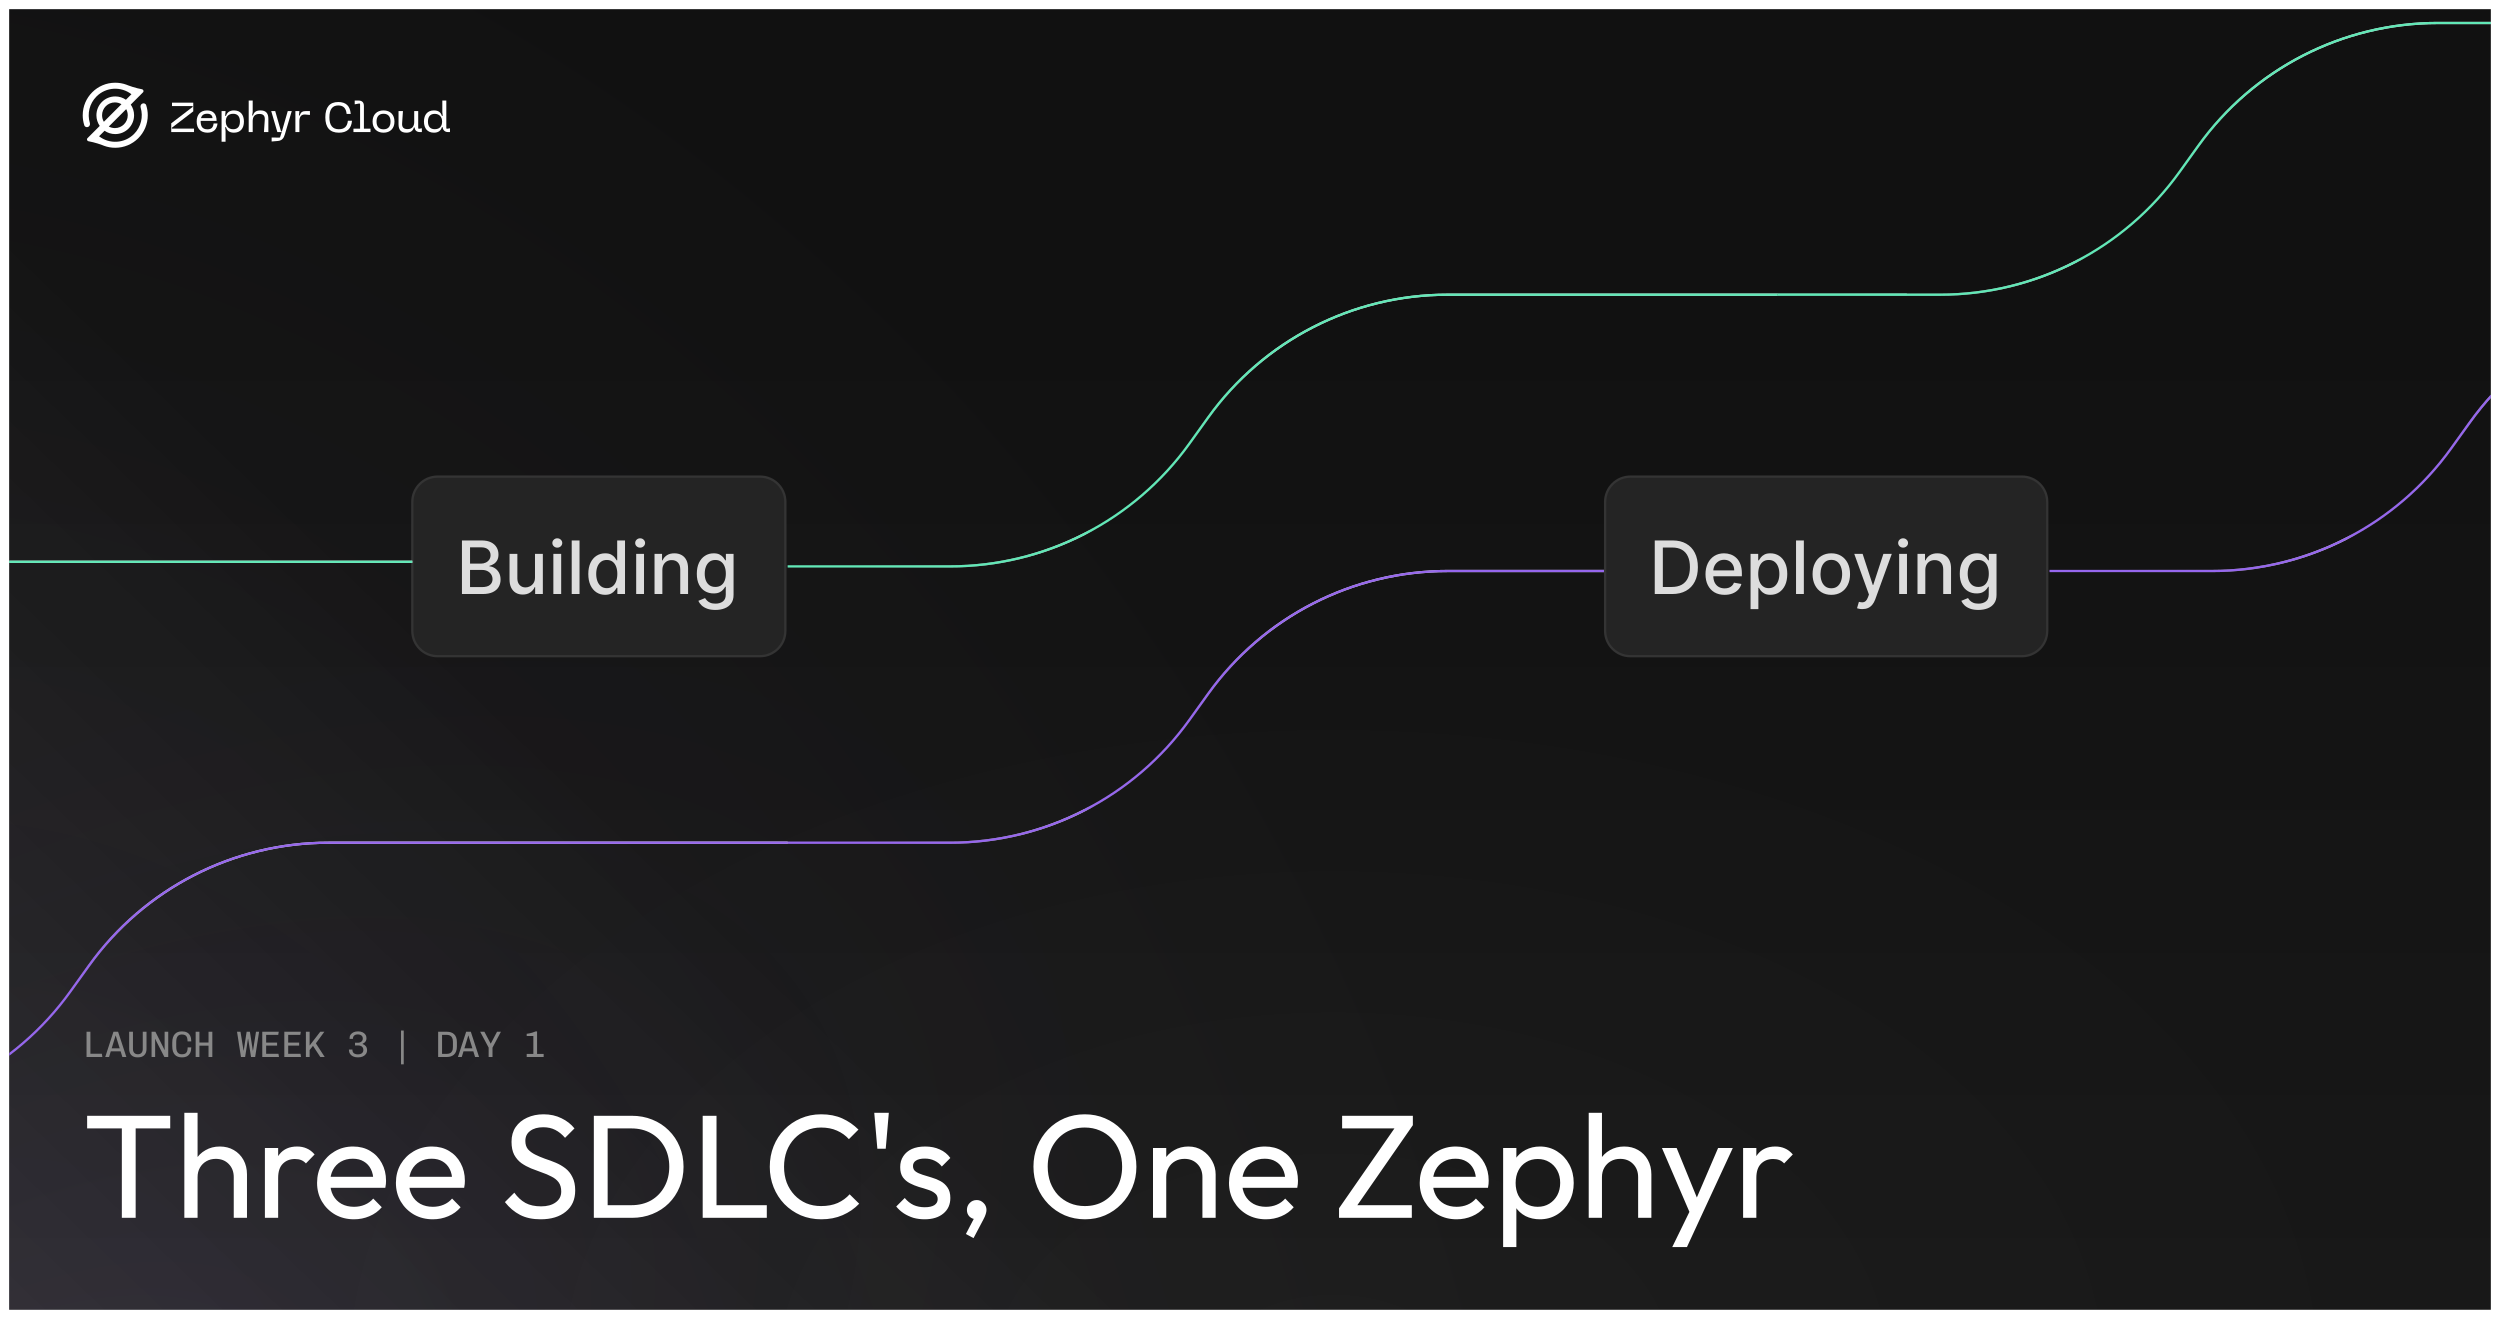 <svg width="1088" height="574" viewBox="0 0 1088 574" fill="none" xmlns="http://www.w3.org/2000/svg">
<g clip-path="url(#clip0_2395_4554)" filter="url(#filter0_d_2395_4554)">
<rect width="1080" height="566" transform="translate(4)" fill="black" fill-opacity="0.2"/>
<rect width="1080" height="566" transform="translate(4)" fill="url(#paint0_linear_2395_4554)"/>
<rect width="1080" height="566" transform="translate(4)" fill="url(#paint1_radial_2395_4554)" fill-opacity="0.2"/>
<rect width="1080" height="566" transform="translate(4)" fill="url(#paint2_radial_2395_4554)" fill-opacity="0.2"/>
<rect width="1080" height="566" transform="translate(4)" fill="url(#paint3_radial_2395_4554)" fill-opacity="0.2"/>
<rect width="1080" height="566" transform="translate(4)" fill="url(#paint4_linear_2395_4554)" fill-opacity="0.2"/>
<g clip-path="url(#clip1_2395_4554)">
<path fill-rule="evenodd" clip-rule="evenodd" d="M50.155 54.353C54.681 54.353 58.35 50.684 58.35 46.158C58.35 44.433 57.817 42.832 56.907 41.512L62.233 36.185C62.683 35.736 62.426 34.961 61.802 34.844C61.13 34.718 60.461 34.573 59.795 34.409C58.451 34.076 57.122 33.663 55.816 33.171L55.693 33.124C55.457 33.034 55.222 32.941 54.987 32.846C53.48 32.298 51.852 32 50.156 32C46.25 32 42.714 33.582 40.153 36.14C37.587 38.702 36 42.243 36 46.156C36 47.686 36.243 49.159 36.692 50.539C36.934 51.284 37.807 51.565 38.486 51.174C39.06 50.842 39.29 50.138 39.099 49.504C37.909 45.561 38.872 41.108 41.988 37.992C46.141 33.839 52.67 33.51 57.199 37.005L54.799 39.405C53.479 38.495 51.879 37.962 50.155 37.962C45.629 37.962 41.959 41.632 41.959 46.158C41.959 47.882 42.492 49.482 43.402 50.803L38.076 56.128C37.627 56.577 37.883 57.353 38.508 57.469C39.18 57.595 39.849 57.74 40.514 57.904C41.859 58.237 43.188 58.65 44.494 59.143L44.616 59.189C44.852 59.279 45.088 59.372 45.322 59.467C46.83 60.015 48.457 60.313 50.154 60.313C54.033 60.313 57.548 58.753 60.105 56.225L60.165 56.165C62.726 53.604 64.31 50.066 64.31 46.158C64.31 44.628 64.067 43.156 63.619 41.776C63.376 41.031 62.502 40.749 61.823 41.141C61.248 41.473 61.018 42.177 61.209 42.812C62.398 46.755 61.435 51.208 58.32 54.323C54.167 58.476 47.638 58.805 43.109 55.31L45.509 52.91C46.829 53.82 48.43 54.353 50.155 54.353ZM55.596 46.157C55.596 49.243 53.094 51.745 50.008 51.745C49.044 51.745 48.138 51.501 47.347 51.072L54.922 43.496C55.352 44.288 55.596 45.194 55.596 46.157ZM44.42 46.157C44.42 43.071 46.922 40.57 50.008 40.57C51.048 40.57 52.022 40.854 52.855 41.349L45.199 49.005C44.704 48.171 44.42 47.197 44.42 46.157Z" fill="white"/>
<path d="M109.972 53.471H108.234V39.757H109.972V44.767L109.734 46.248H110.1C110.502 44.767 111.508 44.054 113.354 44.054C115.713 44.054 116.792 45.261 116.792 47.711V53.471H114.872L115.238 48.077C115.348 46.266 114.488 45.59 112.842 45.59C110.904 45.59 109.972 46.76 109.972 48.68V53.471Z" fill="white"/>
<path d="M74.855 42.17V40.671H84.107V44.456L74.8 51.587V51.953H84.436V53.471H74.525V49.667L83.833 42.536V42.17H74.855Z" fill="white"/>
<path fill-rule="evenodd" clip-rule="evenodd" d="M92.948 49.741H94.667C94.393 52.246 92.967 53.745 90.315 53.745C87.262 53.745 85.598 51.88 85.598 48.9C85.598 45.919 87.207 44.054 90.132 44.054C92.875 44.054 94.265 45.7 94.265 48.607H87.317C87.317 50.765 87.865 52.282 90.315 52.282C92.052 52.282 92.784 51.405 92.948 49.741ZM87.481 47.419H92.473C92.455 46.285 91.705 45.498 90.169 45.498C88.633 45.498 87.792 46.139 87.481 47.419Z" fill="white"/>
<path fill-rule="evenodd" clip-rule="evenodd" d="M96.43 57.677H98.167V53.032L97.984 51.368H98.35C98.807 52.849 99.831 53.745 101.824 53.745C104.622 53.745 106.158 51.88 106.158 48.9C106.158 45.919 104.622 44.054 101.824 44.054C99.904 44.054 98.807 44.95 98.35 46.431H97.984L98.167 44.328H96.43V57.677ZM101.477 52.246C99.447 52.246 98.258 50.874 98.258 48.881C98.258 46.888 99.282 45.517 101.477 45.517C103.433 45.517 104.421 46.724 104.421 48.881C104.421 51.039 103.433 52.246 101.477 52.246Z" fill="white"/>
<path d="M119.77 44.328H118.033L120.703 53.471H122.605L122.001 55.373C121.873 55.866 121.818 55.903 121.306 55.885L118.216 55.848V57.585L120.941 57.348C122.696 57.201 123.519 56.104 123.958 54.532L126.975 44.328H125.238L122.678 53.197H122.312L119.77 44.328Z" fill="white"/>
<path d="M130.292 53.471H128.555V44.328H130.292L130.109 46.248H130.475C130.859 44.767 131.682 44.328 133.254 44.328H134.882V46.029L132.888 45.846C131.17 45.7 130.292 46.742 130.292 48.68V53.471Z" fill="white"/>
<path d="M147.468 52.246C144.725 52.246 143.354 50.545 143.354 47.071C143.354 43.597 144.652 41.896 147.194 41.896C149.388 41.896 150.595 43.012 150.851 45.59H152.643C152.35 42.042 150.504 40.397 147.212 40.397C143.5 40.397 141.58 42.628 141.58 47.071C141.58 51.514 143.573 53.745 147.486 53.745C150.942 53.745 152.899 52.1 153.192 48.534H151.4C151.144 51.13 149.827 52.246 147.468 52.246Z" fill="white"/>
<path d="M154.369 39.757H155.96C157.587 39.757 158.373 40.543 158.373 42.17V51.99H161.244V53.471H153.82V51.99H156.709V41.622C156.709 41.11 156.655 40.982 156.161 41.073L154.369 41.402V39.757Z" fill="white"/>
<path fill-rule="evenodd" clip-rule="evenodd" d="M166.905 44.054C163.979 44.054 162.15 45.919 162.15 48.9C162.15 51.88 163.979 53.745 166.905 53.745C169.849 53.745 171.677 51.88 171.677 48.9C171.677 45.919 169.849 44.054 166.905 44.054ZM166.905 52.282C164.912 52.282 163.869 51.076 163.869 48.9C163.869 46.724 164.912 45.517 166.905 45.517C168.916 45.517 169.958 46.724 169.958 48.9C169.958 51.076 168.916 52.282 166.905 52.282Z" fill="white"/>
<path d="M173.443 44.328H175.363L174.998 49.722C174.888 51.496 175.747 52.191 177.393 52.191C179.295 52.191 180.246 51.021 180.264 49.21V44.328H182.001V51.46C182.001 51.972 182.056 52.1 182.55 52.008L183.592 51.825V53.471H182.641C181.343 53.471 180.483 52.666 180.483 51.496L180.118 51.514C179.715 52.996 178.582 53.745 176.881 53.745C174.522 53.745 173.443 52.538 173.443 50.088V44.328Z" fill="white"/>
<path fill-rule="evenodd" clip-rule="evenodd" d="M194.236 39.757H192.499V44.767L192.682 46.431H192.316C191.877 44.95 190.853 44.054 188.842 44.054C186.062 44.054 184.508 45.919 184.508 48.9C184.508 51.88 186.062 53.745 188.842 53.745C190.762 53.745 191.877 52.849 192.316 51.368H192.682C192.682 52.575 193.614 53.471 194.876 53.471H195.827V51.825L194.784 52.008C194.272 52.099 194.236 51.971 194.236 51.459V39.757ZM189.207 45.553C191.219 45.553 192.407 46.925 192.407 48.9C192.407 50.874 191.402 52.227 189.207 52.227C187.232 52.227 186.245 51.039 186.245 48.9C186.245 46.76 187.232 45.553 189.207 45.553Z" fill="white"/>
</g>
<g clip-path="url(#clip2_2395_4554)">
<path d="M342.785 362.749C342.785 362.749 365.283 362.749 398.292 362.749C403.565 362.749 408.602 362.749 413.44 362.749C454.752 362.749 493.531 342.856 517.629 309.301L525.782 297.95C549.88 264.396 588.663 244.502 629.973 244.502H829.826" stroke="url(#paint5_linear_2395_4554)"/>
<g style="mix-blend-mode:multiply">
<path d="M342.785 362.749C342.785 362.749 365.283 362.749 398.292 362.749C403.565 362.749 408.602 362.749 413.44 362.749C454.752 362.749 493.531 342.856 517.629 309.301L525.782 297.95C549.88 264.396 588.663 244.502 629.973 244.502H829.826" stroke="#9667ED"/>
</g>
<path d="M-144.254 480.996C-144.254 480.996 -121.756 480.996 -88.747 480.996C-83.474 480.996 -78.437 480.996 -73.599 480.996C-32.287 480.996 6.492 461.102 30.59 427.548L38.743 416.197C62.841 382.643 101.623 362.749 142.934 362.749H342.787" stroke="url(#paint6_linear_2395_4554)"/>
<g style="mix-blend-mode:multiply">
<path d="M-144.254 480.996C-144.254 480.996 -121.756 480.996 -88.747 480.996C-83.474 480.996 -78.437 480.996 -73.599 480.996C-32.287 480.996 6.492 461.102 30.59 427.548L38.743 416.197C62.841 382.643 101.623 362.749 142.934 362.749H342.787" stroke="#9667ED"/>
</g>
<path d="M891.959 244.502C891.959 244.502 914.457 244.502 947.466 244.502C952.739 244.502 957.776 244.502 962.614 244.502C1003.93 244.502 1042.71 224.608 1066.8 191.055L1074.96 179.702C1099.05 146.149 1137.84 126.255 1179.15 126.255H1379" stroke="url(#paint7_linear_2395_4554)"/>
<g style="mix-blend-mode:multiply">
<path d="M891.959 244.502C891.959 244.502 914.457 244.502 947.466 244.502C952.739 244.502 957.776 244.502 962.614 244.502C1003.93 244.502 1042.71 224.608 1066.8 191.055L1074.96 179.702C1099.05 146.149 1137.84 126.255 1179.15 126.255H1379" stroke="#9667ED"/>
</g>
<path d="M190.461 203.416H330.761C336.85 203.416 341.784 208.351 341.784 214.439V270.556C341.784 276.645 336.85 281.579 330.761 281.579H190.461C184.372 281.579 179.438 276.645 179.438 270.556V214.439C179.438 208.351 184.372 203.416 190.461 203.416Z" fill="#242424"/>
<path d="M190.461 203.416H330.761C336.85 203.416 341.784 208.351 341.784 214.439V270.556C341.784 276.645 336.85 281.579 330.761 281.579H190.461C184.372 281.579 179.438 276.645 179.438 270.556V214.439C179.438 208.351 184.372 203.416 190.461 203.416Z" stroke="#343434"/>
<path d="M201.039 254.523V231.202H209.581C211.237 231.202 212.606 231.475 213.692 232.022C214.778 232.561 215.59 233.293 216.129 234.219C216.668 235.138 216.937 236.175 216.937 237.327C216.937 238.299 216.759 239.119 216.402 239.788C216.045 240.448 215.568 240.979 214.967 241.382C214.376 241.776 213.722 242.065 213.009 242.247V242.476C213.782 242.514 214.538 242.764 215.275 243.227C216.019 243.682 216.634 244.332 217.119 245.173C217.606 246.017 217.849 247.041 217.849 248.248C217.849 249.44 217.568 250.511 217.005 251.461C216.452 252.401 215.594 253.148 214.432 253.703C213.271 254.25 211.786 254.523 209.98 254.523H201.039ZM204.559 251.505H209.637C211.323 251.505 212.53 251.178 213.259 250.527C213.989 249.873 214.352 249.058 214.352 248.077C214.352 247.342 214.167 246.667 213.794 246.051C213.421 245.436 212.89 244.947 212.201 244.582C211.517 244.217 210.704 244.035 209.764 244.035H204.559V251.505ZM204.559 241.291H209.273C210.062 241.291 210.772 241.139 211.403 240.834C212.041 240.532 212.546 240.107 212.918 239.56C213.297 239.007 213.488 238.353 213.488 237.602C213.488 236.638 213.149 235.828 212.473 235.177C211.798 234.523 210.762 234.197 209.365 234.197H204.559V241.291ZM232.829 247.27V237.032H236.246V254.523H232.897V251.495H232.715C232.314 252.429 231.668 253.206 230.779 253.827C229.899 254.443 228.802 254.751 227.488 254.751C226.365 254.751 225.371 254.505 224.505 254.01C223.647 253.509 222.972 252.769 222.477 251.789C221.992 250.811 221.749 249.601 221.749 248.158V237.032H225.155V247.747C225.155 248.939 225.483 249.887 226.145 250.595C226.806 251.3 227.664 251.653 228.718 251.653C229.356 251.653 229.991 251.495 230.62 251.176C231.258 250.855 231.785 250.374 232.204 249.729C232.629 249.084 232.837 248.264 232.829 247.27ZM240.82 254.523V237.032H244.225V254.523H240.82ZM242.54 234.333C241.948 234.333 241.439 234.136 241.014 233.742C240.598 233.339 240.389 232.86 240.389 232.307C240.389 231.743 240.598 231.266 241.014 230.872C241.439 230.469 241.948 230.268 242.54 230.268C243.133 230.268 243.638 230.469 244.055 230.872C244.48 231.266 244.692 231.743 244.692 232.307C244.692 232.86 244.48 233.339 244.055 233.742C243.638 234.136 243.133 234.333 242.54 234.333ZM252.212 231.202V254.523H248.807V231.202H252.212ZM263.34 254.864C261.929 254.864 260.668 254.505 259.56 253.783C258.46 253.054 257.594 252.018 256.963 250.675C256.341 249.322 256.029 247.703 256.029 245.811C256.029 243.921 256.345 242.303 256.975 240.961C257.612 239.616 258.486 238.588 259.594 237.874C260.703 237.161 261.959 236.804 263.364 236.804C264.449 236.804 265.322 236.986 265.982 237.351C266.651 237.708 267.166 238.125 267.531 238.604C267.904 239.081 268.193 239.504 268.397 239.868H268.601V231.202H272.007V254.523H268.682V251.801H268.397C268.193 252.174 267.896 252.599 267.509 253.076C267.128 253.555 266.605 253.972 265.938 254.329C265.268 254.685 264.404 254.864 263.34 254.864ZM264.092 251.962C265.072 251.962 265.9 251.703 266.575 251.186C267.259 250.663 267.774 249.937 268.124 249.011C268.481 248.086 268.66 247.007 268.66 245.777C268.66 244.562 268.485 243.5 268.134 242.588C267.786 241.678 267.273 240.969 266.597 240.46C265.922 239.951 265.086 239.696 264.092 239.696C263.068 239.696 262.214 239.963 261.53 240.494C260.847 241.025 260.33 241.75 259.981 242.668C259.64 243.588 259.468 244.624 259.468 245.777C259.468 246.947 259.644 247.997 259.993 248.931C260.342 249.865 260.859 250.605 261.54 251.152C262.232 251.691 263.082 251.962 264.092 251.962ZM276.867 254.523V237.032H280.272V254.523H276.867ZM278.587 234.333C277.993 234.333 277.486 234.136 277.059 233.742C276.643 233.339 276.434 232.86 276.434 232.307C276.434 231.743 276.643 231.266 277.059 230.872C277.486 230.469 277.993 230.268 278.587 230.268C279.178 230.268 279.683 230.469 280.1 230.872C280.527 231.266 280.739 231.743 280.739 232.307C280.739 232.86 280.527 233.339 280.1 233.742C279.683 234.136 279.178 234.333 278.587 234.333ZM288.257 244.137V254.523H284.852V237.032H288.121V239.878H288.338C288.74 238.952 289.37 238.209 290.228 237.648C291.093 237.085 292.182 236.804 293.497 236.804C294.687 236.804 295.731 237.054 296.627 237.556C297.523 238.049 298.219 238.786 298.712 239.764C299.205 240.744 299.451 241.955 299.451 243.398V254.523H296.046V243.807C296.046 242.54 295.717 241.55 295.056 240.834C294.397 240.115 293.489 239.754 292.334 239.754C291.544 239.754 290.843 239.924 290.228 240.265C289.62 240.608 289.137 241.109 288.781 241.768C288.432 242.422 288.257 243.211 288.257 244.137ZM311.353 261.447C309.964 261.447 308.767 261.265 307.765 260.9C306.771 260.536 305.957 260.052 305.328 259.453C304.699 258.854 304.228 258.197 303.917 257.483L306.843 256.277C307.048 256.611 307.32 256.964 307.663 257.335C308.012 257.716 308.483 258.038 309.074 258.303C309.675 258.569 310.445 258.702 311.387 258.702C312.678 258.702 313.744 258.387 314.586 257.758C315.429 257.134 315.85 256.14 315.85 254.773V251.334H315.634C315.429 251.707 315.133 252.12 314.746 252.575C314.367 253.032 313.842 253.427 313.175 253.759C312.507 254.094 311.637 254.26 310.567 254.26C309.184 254.26 307.939 253.938 306.831 253.292C305.731 252.641 304.857 251.679 304.211 250.412C303.574 249.136 303.255 247.568 303.255 245.709C303.255 243.849 303.57 242.255 304.201 240.927C304.839 239.598 305.711 238.58 306.819 237.874C307.927 237.161 309.184 236.804 310.589 236.804C311.675 236.804 312.551 236.986 313.221 237.351C313.888 237.708 314.407 238.125 314.78 238.604C315.159 239.081 315.451 239.504 315.656 239.868H315.906V237.032H319.244V254.91C319.244 256.413 318.895 257.647 318.197 258.611C317.498 259.575 316.552 260.289 315.361 260.752C314.177 261.215 312.84 261.447 311.353 261.447ZM311.319 251.436C312.297 251.436 313.125 251.21 313.8 250.753C314.483 250.29 315.001 249.631 315.349 248.773C315.706 247.907 315.884 246.871 315.884 245.664C315.884 244.486 315.71 243.45 315.361 242.554C315.013 241.658 314.499 240.961 313.824 240.46C313.149 239.951 312.313 239.696 311.319 239.696C310.292 239.696 309.439 239.963 308.755 240.494C308.072 241.017 307.557 241.73 307.208 242.634C306.865 243.538 306.695 244.548 306.695 245.664C306.695 246.811 306.869 247.815 307.218 248.681C307.569 249.547 308.084 250.222 308.767 250.709C309.459 251.194 310.308 251.436 311.319 251.436Z" fill="#DDDDDD"/>
<path d="M709.57 203.416H879.934C886.023 203.416 890.958 208.351 890.958 214.439V270.556C890.958 276.645 886.023 281.579 879.934 281.579H709.57C703.481 281.579 698.547 276.645 698.547 270.556V214.439C698.547 208.351 703.481 203.416 709.57 203.416Z" fill="#242424"/>
<path d="M709.57 203.416H879.934C886.023 203.416 890.958 208.351 890.958 214.439V270.556C890.958 276.645 886.023 281.579 879.934 281.579H709.57C703.481 281.579 698.547 276.645 698.547 270.556V214.439C698.547 208.351 703.481 203.416 709.57 203.416Z" stroke="#343434"/>
<path d="M727.699 254.523H720.148V231.202H727.939C730.224 231.202 732.186 231.669 733.826 232.601C735.465 233.529 736.722 234.86 737.596 236.6C738.476 238.329 738.917 240.405 738.917 242.829C738.917 245.258 738.472 247.346 737.584 249.092C736.704 250.837 735.429 252.18 733.757 253.122C732.088 254.056 730.068 254.523 727.699 254.523ZM723.668 251.449H727.506C729.282 251.449 730.759 251.114 731.936 250.446C733.112 249.771 733.994 248.795 734.577 247.52C735.162 246.238 735.455 244.672 735.455 242.829C735.455 240.999 735.162 239.445 734.577 238.171C734 236.896 733.138 235.928 731.994 235.267C730.847 234.605 729.422 234.277 727.723 234.277H723.668V251.449ZM750.557 254.876C748.834 254.876 747.351 254.507 746.106 253.771C744.867 253.028 743.911 251.984 743.236 250.639C742.568 249.288 742.234 247.705 742.234 245.891C742.234 244.099 742.568 242.52 743.236 241.155C743.911 239.788 744.853 238.722 746.06 237.954C747.274 237.187 748.693 236.804 750.319 236.804C751.305 236.804 752.263 236.968 753.189 237.293C754.115 237.62 754.947 238.133 755.682 238.83C756.42 239.53 756.999 240.438 757.424 241.552C757.851 242.66 758.063 244.009 758.063 245.594V246.803H744.158V244.251H754.726C754.726 243.356 754.544 242.562 754.179 241.873C753.814 241.173 753.303 240.622 752.642 240.221C751.988 239.818 751.223 239.616 750.341 239.616C749.385 239.616 748.549 239.852 747.836 240.323C747.13 240.786 746.583 241.394 746.196 242.145C745.817 242.889 745.627 243.696 745.627 244.57V246.562C745.627 247.733 745.831 248.727 746.242 249.547C746.659 250.366 747.24 250.994 747.984 251.426C748.728 251.851 749.597 252.064 750.591 252.064C751.237 252.064 751.826 251.972 752.357 251.789C752.888 251.601 753.347 251.32 753.736 250.947C754.123 250.575 754.418 250.116 754.624 249.569L757.847 250.15C757.588 251.1 757.125 251.93 756.456 252.643C755.797 253.35 754.965 253.9 753.963 254.294C752.969 254.683 751.834 254.876 750.557 254.876ZM761.842 261.083V237.032H765.167V239.868H765.451C765.648 239.504 765.932 239.081 766.305 238.604C766.676 238.125 767.193 237.708 767.854 237.351C768.514 236.986 769.388 236.804 770.472 236.804C771.885 236.804 773.146 237.161 774.254 237.874C775.362 238.588 776.23 239.616 776.862 240.961C777.499 242.303 777.818 243.921 777.818 245.811C777.818 247.703 777.503 249.322 776.874 250.675C776.242 252.018 775.376 253.054 774.276 253.783C773.176 254.505 771.919 254.864 770.506 254.864C769.444 254.864 768.574 254.685 767.898 254.329C767.231 253.972 766.708 253.555 766.327 253.076C765.948 252.599 765.656 252.174 765.451 251.801H765.245V261.083H761.842ZM765.177 245.777C765.177 247.007 765.355 248.086 765.712 249.011C766.069 249.937 766.586 250.663 767.261 251.186C767.937 251.703 768.764 251.962 769.744 251.962C770.761 251.962 771.612 251.691 772.294 251.152C772.977 250.605 773.494 249.865 773.843 248.931C774.2 247.997 774.378 246.947 774.378 245.777C774.378 244.624 774.204 243.588 773.855 242.668C773.512 241.75 772.997 241.025 772.306 240.494C771.622 239.963 770.769 239.696 769.744 239.696C768.756 239.696 767.923 239.951 767.239 240.46C766.564 240.969 766.05 241.678 765.702 242.588C765.351 243.5 765.177 244.562 765.177 245.777ZM785.037 231.202V254.523H781.634V231.202H785.037ZM796.987 254.876C795.347 254.876 793.916 254.501 792.693 253.749C791.471 252.998 790.523 251.946 789.847 250.595C789.17 249.244 788.833 247.665 788.833 245.857C788.833 244.043 789.17 242.456 789.847 241.097C790.523 239.738 791.471 238.684 792.693 237.932C793.916 237.181 795.347 236.804 796.987 236.804C798.626 236.804 800.057 237.181 801.28 237.932C802.502 238.684 803.45 239.738 804.128 241.097C804.803 242.456 805.14 244.043 805.14 245.857C805.14 247.665 804.803 249.244 804.128 250.595C803.45 251.946 802.502 252.998 801.28 253.749C800.057 254.501 798.626 254.876 796.987 254.876ZM796.999 252.018C798.061 252.018 798.941 251.737 799.64 251.176C800.338 250.613 800.855 249.865 801.19 248.931C801.53 247.997 801.701 246.969 801.701 245.845C801.701 244.73 801.53 243.704 801.19 242.77C800.855 241.83 800.338 241.075 799.64 240.506C798.941 239.936 798.061 239.652 796.999 239.652C795.928 239.652 795.038 239.936 794.333 240.506C793.635 241.075 793.114 241.83 792.774 242.77C792.439 243.704 792.273 244.73 792.273 245.845C792.273 246.969 792.439 247.997 792.774 248.931C793.114 249.865 793.635 250.613 794.333 251.176C795.038 251.737 795.928 252.018 796.999 252.018ZM810.499 261.083C809.99 261.083 809.527 261.041 809.109 260.956C808.692 260.88 808.381 260.798 808.175 260.706L808.996 257.916C809.618 258.084 810.173 258.157 810.658 258.132C811.145 258.11 811.574 257.928 811.945 257.585C812.325 257.245 812.658 256.687 812.947 255.912L813.368 254.751L806.968 237.032H810.612L815.043 250.605H815.224L819.655 237.032H823.311L816.101 256.858C815.767 257.768 815.342 258.539 814.827 259.169C814.31 259.806 813.694 260.285 812.981 260.604C812.267 260.922 811.439 261.083 810.499 261.083ZM826.51 254.523V237.032H829.915V254.523H826.51ZM828.229 234.333C827.638 234.333 827.129 234.136 826.704 233.742C826.285 233.339 826.077 232.86 826.077 232.307C826.077 231.743 826.285 231.266 826.704 230.872C827.129 230.469 827.638 230.268 828.229 230.268C828.823 230.268 829.326 230.469 829.745 230.872C830.169 231.266 830.382 231.743 830.382 232.307C830.382 232.86 830.169 233.339 829.745 233.742C829.326 234.136 828.823 234.333 828.229 234.333ZM837.9 244.137V254.523H834.497V237.032H837.764V239.878H837.98C838.383 238.952 839.012 238.209 839.87 237.648C840.736 237.085 841.826 236.804 843.139 236.804C844.332 236.804 845.376 237.054 846.272 237.556C847.168 238.049 847.861 238.786 848.354 239.764C848.849 240.744 849.096 241.955 849.096 243.398V254.523H845.691V243.807C845.691 242.54 845.36 241.55 844.699 240.834C844.039 240.115 843.131 239.754 841.977 239.754C841.189 239.754 840.486 239.924 839.87 240.265C839.263 240.608 838.782 241.109 838.425 241.768C838.076 242.422 837.9 243.211 837.9 244.137ZM860.995 261.447C859.606 261.447 858.41 261.265 857.408 260.9C856.414 260.536 855.602 260.052 854.97 259.453C854.341 258.854 853.87 258.197 853.559 257.483L856.486 256.277C856.69 256.611 856.965 256.964 857.306 257.335C857.654 257.716 858.125 258.038 858.718 258.303C859.318 258.569 860.087 258.702 861.029 258.702C862.32 258.702 863.386 258.387 864.23 257.758C865.072 257.134 865.493 256.14 865.493 254.773V251.334H865.278C865.072 251.707 864.777 252.12 864.389 252.575C864.01 253.032 863.487 253.427 862.817 253.759C862.15 254.094 861.28 254.26 860.21 254.26C858.829 254.26 857.582 253.938 856.474 253.292C855.373 252.641 854.502 251.679 853.856 250.412C853.217 249.136 852.898 247.568 852.898 245.709C852.898 243.849 853.215 242.255 853.844 240.927C854.481 239.598 855.355 238.58 856.464 237.874C857.572 237.161 858.829 236.804 860.232 236.804C861.318 236.804 862.196 236.986 862.863 237.351C863.531 237.708 864.052 238.125 864.423 238.604C864.803 239.081 865.096 239.504 865.301 239.868H865.551V237.032H868.888V254.91C868.888 256.413 868.537 257.647 867.84 258.611C867.141 259.575 866.197 260.289 865.004 260.752C863.819 261.215 862.485 261.447 860.995 261.447ZM860.961 251.436C861.941 251.436 862.769 251.21 863.445 250.753C864.128 250.29 864.643 249.631 864.992 248.773C865.349 247.907 865.527 246.871 865.527 245.664C865.527 244.486 865.353 243.45 865.004 242.554C864.655 241.658 864.142 240.961 863.467 240.46C862.791 239.951 861.955 239.696 860.961 239.696C859.937 239.696 859.083 239.963 858.4 240.494C857.716 241.017 857.199 241.73 856.85 242.634C856.51 243.538 856.337 244.548 856.337 245.664C856.337 246.811 856.512 247.815 856.863 248.681C857.211 249.547 857.726 250.222 858.41 250.709C859.101 251.194 859.951 251.436 860.961 251.436Z" fill="#DDDDDD"/>
<path d="M342.785 242.498C342.785 242.498 365.283 242.498 398.292 242.498C403.565 242.498 408.602 242.498 413.44 242.498C454.752 242.498 493.531 222.604 517.629 189.051L525.782 177.698C549.88 144.145 588.663 124.251 629.973 124.251H829.826" stroke="url(#paint8_linear_2395_4554)"/>
<g style="mix-blend-mode:multiply">
<path d="M342.785 242.498C342.785 242.498 365.283 242.498 398.292 242.498C403.565 242.498 408.602 242.498 413.44 242.498C454.752 242.498 493.531 222.604 517.629 189.051L525.782 177.698C549.88 144.145 588.663 124.251 629.973 124.251H829.826" stroke="#61E8B7"/>
</g>
<path d="M773.707 124.251C773.707 124.251 796.205 124.251 829.214 124.251C834.487 124.251 839.524 124.251 844.362 124.251C885.674 124.251 924.453 104.357 948.551 70.804L956.704 59.451C980.802 25.898 1019.58 6.004 1060.89 6.004H1260.75" stroke="url(#paint9_linear_2395_4554)"/>
<g style="mix-blend-mode:multiply">
<path d="M773.707 124.251C773.707 124.251 796.205 124.251 829.214 124.251C834.487 124.251 839.524 124.251 844.362 124.251C885.674 124.251 924.453 104.357 948.551 70.804L956.704 59.451C980.802 25.898 1019.58 6.004 1060.89 6.004H1260.75" stroke="#61E8B7"/>
</g>
<path d="M-493 357.738C-493 357.738 -461.937 357.738 -416.365 357.738C-394.328 357.738 -375.293 357.738 -357.726 357.738C-323.705 357.738 -291.083 344.224 -267.027 320.17L-224.917 278.062C-200.862 254.008 -168.234 240.494 -134.213 240.494H179.437" stroke="url(#paint10_linear_2395_4554)"/>
<g style="mix-blend-mode:multiply">
<path d="M-493 357.738C-493 357.738 -461.937 357.738 -416.365 357.738C-394.328 357.738 -375.293 357.738 -357.726 357.738C-323.705 357.738 -291.083 344.224 -267.027 320.17L-224.917 278.062C-200.862 254.008 -168.234 240.494 -134.213 240.494H179.437" stroke="#61E8B7"/>
</g>
</g>
<path d="M37.664 456V445.024H39.344V454.592H44.32L44.544 456H37.664ZM45.802 456L49.37 445.024H51.402L54.986 456H53.258L50.362 446.672H50.298L47.466 456H45.802ZM47.594 453.536V452.24H53.13V453.536H47.594ZM59.843 456.16C58.702 456.16 57.812 455.84 57.172 455.2C56.532 454.549 56.212 453.648 56.212 452.496V445.024H57.859V452.496C57.859 453.221 58.046 453.792 58.419 454.208C58.793 454.613 59.316 454.816 59.987 454.816C60.67 454.816 61.198 454.613 61.572 454.208C61.945 453.792 62.132 453.221 62.132 452.496V445.024H63.764V452.496C63.764 453.648 63.444 454.549 62.803 455.2C62.163 455.84 61.273 456.16 60.132 456.16H59.843ZM65.965 456V445.024H67.629L70.989 451.664L71.581 452.944H71.645V445.024H73.213V456H71.533L68.061 449.216L67.581 448.112L67.517 448.128V456H65.965ZM79.079 456.16C78.492 456.16 77.948 456.075 77.447 455.904C76.956 455.733 76.524 455.461 76.151 455.088C75.778 454.704 75.484 454.197 75.271 453.568C75.068 452.939 74.967 452.165 74.967 451.248V449.776C74.967 448.859 75.074 448.085 75.287 447.456C75.5 446.827 75.794 446.325 76.167 445.952C76.54 445.568 76.972 445.291 77.463 445.12C77.964 444.949 78.498 444.864 79.063 444.864H79.287C80.119 444.864 80.828 445.024 81.415 445.344C82.012 445.664 82.466 446.149 82.775 446.8C83.084 447.44 83.239 448.245 83.239 449.216H81.623C81.623 448.512 81.543 447.941 81.383 447.504C81.234 447.056 80.978 446.731 80.615 446.528C80.252 446.315 79.767 446.208 79.159 446.208C78.807 446.208 78.482 446.261 78.183 446.368C77.895 446.464 77.639 446.635 77.415 446.88C77.191 447.115 77.015 447.44 76.887 447.856C76.759 448.272 76.695 448.795 76.695 449.424V451.584C76.695 452.213 76.759 452.741 76.887 453.168C77.015 453.584 77.191 453.915 77.415 454.16C77.639 454.395 77.895 454.565 78.183 454.672C78.482 454.768 78.807 454.816 79.159 454.816C80.076 454.816 80.722 454.581 81.095 454.112C81.479 453.632 81.671 452.869 81.671 451.824H83.239C83.239 452.763 83.084 453.552 82.775 454.192C82.466 454.832 82.018 455.323 81.431 455.664C80.844 455.995 80.135 456.16 79.303 456.16H79.079ZM85.153 456V445.024H86.785V449.696H90.753V445.024H92.401V456H90.753V451.088H86.785V456H85.153ZM104.868 456L103.156 445.024H104.66L106.004 453.232H106.068L107.332 445.024H108.756L110.036 453.232H110.1L111.412 445.024H112.756L111.044 456H109.252L107.988 448.048H107.924L106.676 456H104.868ZM114.142 456V445.024H121.31L121.086 446.384H115.822V449.728H120.59V451.056H115.822V454.608H121.182L121.406 456H114.142ZM123.736 456V445.024H130.904L130.68 446.384H125.416V449.728H130.184V451.056H125.416V454.608H130.776L131 456H123.736ZM133.122 456V445.024H134.754V451.008L139.362 445.024H141.154L137.474 450.064L141.314 456H139.394L136.21 451.152L134.754 452.976V456H133.122ZM155.669 456.16C154.912 456.16 154.245 456.027 153.669 455.76C153.104 455.493 152.661 455.125 152.341 454.656C152.021 454.187 151.861 453.653 151.861 453.056V452.768H153.365C153.365 453.504 153.578 454.037 154.005 454.368C154.432 454.699 155.008 454.864 155.733 454.864C156.437 454.864 157.013 454.704 157.461 454.384C157.909 454.053 158.133 453.563 158.133 452.912C158.133 452.464 158.026 452.096 157.813 451.808C157.61 451.52 157.338 451.312 156.997 451.184C156.656 451.045 156.282 450.976 155.877 450.976H154.501V449.808H155.733C156.128 449.808 156.485 449.739 156.805 449.6C157.136 449.461 157.397 449.259 157.589 448.992C157.792 448.715 157.893 448.373 157.893 447.968C157.893 447.563 157.797 447.227 157.605 446.96C157.413 446.693 157.152 446.496 156.821 446.368C156.501 446.24 156.138 446.176 155.733 446.176C155.061 446.176 154.533 446.341 154.149 446.672C153.776 447.003 153.589 447.483 153.589 448.112H152.133V447.84C152.133 447.232 152.288 446.709 152.597 446.272C152.917 445.824 153.349 445.477 153.893 445.232C154.437 444.987 155.05 444.864 155.733 444.864H155.941C156.613 444.864 157.216 444.987 157.749 445.232C158.282 445.467 158.704 445.808 159.013 446.256C159.333 446.693 159.493 447.216 159.493 447.824C159.493 448.251 159.418 448.619 159.269 448.928C159.12 449.237 158.917 449.499 158.661 449.712C158.405 449.925 158.112 450.112 157.781 450.272V450.352C158.357 450.533 158.826 450.848 159.189 451.296C159.562 451.744 159.749 452.331 159.749 453.056C159.749 453.675 159.584 454.219 159.253 454.688C158.933 455.147 158.485 455.509 157.909 455.776C157.333 456.032 156.677 456.16 155.941 456.16H155.669ZM174.521 459.2V444.48H175.705V459.2H174.521ZM190.684 456V445.024H194.508C195.116 445.024 195.681 445.104 196.204 445.264C196.727 445.424 197.185 445.685 197.58 446.048C197.975 446.4 198.284 446.869 198.508 447.456C198.732 448.032 198.844 448.736 198.844 449.568V451.456C198.844 452.267 198.732 452.965 198.508 453.552C198.284 454.128 197.975 454.597 197.58 454.96C197.185 455.312 196.727 455.573 196.204 455.744C195.681 455.915 195.116 456 194.508 456H190.684ZM192.38 454.64H194.396C194.919 454.64 195.383 454.555 195.788 454.384C196.193 454.203 196.513 453.893 196.748 453.456C196.993 453.019 197.116 452.4 197.116 451.6V449.408C197.116 448.629 196.993 448.021 196.748 447.584C196.513 447.136 196.193 446.821 195.788 446.64C195.383 446.459 194.919 446.368 194.396 446.368H192.38V454.64ZM199.302 456L202.87 445.024H204.902L208.486 456H206.758L203.862 446.672H203.798L200.966 456H199.302ZM201.094 453.536V452.24H206.63V453.536H201.094ZM212.656 456V451.92L208.976 445.024H210.816L213.536 450.144H213.6L216.304 445.024H218L214.336 451.92V456H212.656ZM229.219 456V454.672H232.115V446.88H229.219V445.904C229.571 445.872 229.96 445.813 230.387 445.728C230.814 445.632 231.262 445.515 231.731 445.376C232.211 445.227 232.68 445.056 233.139 444.864H233.731V454.672H236.595V456H229.219Z" fill="#888888"/>
<path d="M53.024 526V482.864H59.04V526H53.024ZM37.92 487.088V481.584H74.08V487.088H37.92ZM101.728 526V508.272C101.728 505.968 101.003 504.069 99.552 502.576C98.101 501.083 96.224 500.336 93.92 500.336C92.384 500.336 91.019 500.677 89.824 501.36C88.629 502.043 87.691 502.981 87.008 504.176C86.325 505.371 85.984 506.736 85.984 508.272L83.616 506.928C83.616 504.624 84.128 502.576 85.152 500.784C86.176 498.992 87.605 497.584 89.44 496.56C91.275 495.493 93.344 494.96 95.648 494.96C97.952 494.96 99.979 495.472 101.728 496.496C103.52 497.52 104.928 498.949 105.952 500.784C106.976 502.619 107.488 504.731 107.488 507.12V526H101.728ZM80.224 526V480.304H85.984V526H80.224ZM115.286 526V495.6H121.047V526H115.286ZM121.047 508.656L118.871 507.696C118.871 503.813 119.767 500.72 121.559 498.416C123.351 496.112 125.932 494.96 129.303 494.96C130.839 494.96 132.225 495.237 133.463 495.792C134.7 496.304 135.852 497.179 136.919 498.416L133.143 502.32C132.503 501.637 131.799 501.147 131.031 500.848C130.263 500.549 129.367 500.4 128.343 500.4C126.209 500.4 124.46 501.083 123.095 502.448C121.729 503.813 121.047 505.883 121.047 508.656ZM154.054 526.64C151.025 526.64 148.294 525.957 145.862 524.592C143.43 523.184 141.51 521.285 140.102 518.896C138.694 516.507 137.99 513.797 137.99 510.768C137.99 507.781 138.673 505.093 140.038 502.704C141.446 500.315 143.323 498.437 145.67 497.072C148.059 495.664 150.726 494.96 153.67 494.96C156.486 494.96 158.961 495.6 161.094 496.88C163.27 498.16 164.955 499.931 166.15 502.192C167.387 504.453 168.006 507.013 168.006 509.872C168.006 510.299 167.985 510.768 167.942 511.28C167.899 511.749 167.814 512.304 167.686 512.944H142.022V508.144H164.614L162.502 510C162.502 507.952 162.139 506.224 161.414 504.816C160.689 503.365 159.665 502.256 158.342 501.488C157.019 500.677 155.419 500.272 153.542 500.272C151.579 500.272 149.851 500.699 148.358 501.552C146.865 502.405 145.713 503.6 144.902 505.136C144.091 506.672 143.686 508.485 143.686 510.576C143.686 512.709 144.113 514.587 144.966 516.208C145.819 517.787 147.035 519.024 148.614 519.92C150.193 520.773 152.006 521.2 154.054 521.2C155.761 521.2 157.318 520.901 158.726 520.304C160.177 519.707 161.414 518.811 162.438 517.616L166.15 521.392C164.699 523.099 162.907 524.4 160.774 525.296C158.683 526.192 156.443 526.64 154.054 526.64ZM188.367 526.64C185.337 526.64 182.607 525.957 180.175 524.592C177.743 523.184 175.823 521.285 174.415 518.896C173.007 516.507 172.303 513.797 172.303 510.768C172.303 507.781 172.985 505.093 174.351 502.704C175.759 500.315 177.636 498.437 179.983 497.072C182.372 495.664 185.039 494.96 187.983 494.96C190.799 494.96 193.273 495.6 195.407 496.88C197.583 498.16 199.268 499.931 200.463 502.192C201.7 504.453 202.319 507.013 202.319 509.872C202.319 510.299 202.297 510.768 202.255 511.28C202.212 511.749 202.127 512.304 201.999 512.944H176.335V508.144H198.927L196.815 510C196.815 507.952 196.452 506.224 195.727 504.816C195.001 503.365 193.977 502.256 192.655 501.488C191.332 500.677 189.732 500.272 187.855 500.272C185.892 500.272 184.164 500.699 182.671 501.552C181.177 502.405 180.025 503.6 179.215 505.136C178.404 506.672 177.999 508.485 177.999 510.576C177.999 512.709 178.425 514.587 179.279 516.208C180.132 517.787 181.348 519.024 182.927 519.92C184.505 520.773 186.319 521.2 188.367 521.2C190.073 521.2 191.631 520.901 193.039 520.304C194.489 519.707 195.727 518.811 196.751 517.616L200.463 521.392C199.012 523.099 197.22 524.4 195.087 525.296C192.996 526.192 190.756 526.64 188.367 526.64ZM235.288 526.64C231.789 526.64 228.802 526 226.328 524.72C223.853 523.44 221.656 521.584 219.736 519.152L223.832 515.056C225.24 517.019 226.861 518.512 228.696 519.536C230.53 520.517 232.792 521.008 235.48 521.008C238.125 521.008 240.237 520.432 241.816 519.28C243.437 518.128 244.248 516.549 244.248 514.544C244.248 512.88 243.864 511.536 243.096 510.512C242.328 509.488 241.282 508.656 239.96 508.016C238.68 507.333 237.272 506.736 235.736 506.224C234.2 505.669 232.664 505.093 231.128 504.496C229.592 503.856 228.184 503.088 226.904 502.192C225.624 501.253 224.578 500.037 223.768 498.544C223 497.051 222.616 495.173 222.616 492.912C222.616 490.395 223.213 488.261 224.408 486.512C225.645 484.72 227.309 483.355 229.4 482.416C231.533 481.435 233.922 480.944 236.568 480.944C239.469 480.944 242.072 481.52 244.376 482.672C246.68 483.781 248.557 485.253 250.007 487.088L245.912 491.184C244.589 489.648 243.16 488.496 241.624 487.728C240.13 486.96 238.402 486.576 236.44 486.576C234.05 486.576 232.152 487.109 230.744 488.176C229.336 489.2 228.632 490.651 228.632 492.528C228.632 494.021 229.016 495.237 229.784 496.176C230.594 497.072 231.64 497.84 232.92 498.48C234.2 499.12 235.608 499.717 237.144 500.272C238.722 500.784 240.28 501.36 241.816 502C243.352 502.64 244.76 503.451 246.04 504.432C247.32 505.413 248.344 506.693 249.112 508.272C249.922 509.808 250.328 511.749 250.328 514.096C250.328 518.021 248.962 521.093 246.232 523.312C243.544 525.531 239.896 526.64 235.288 526.64ZM262.404 526V520.496H274.756C278.041 520.496 280.921 519.792 283.396 518.384C285.87 516.933 287.79 514.949 289.156 512.432C290.564 509.915 291.268 507.013 291.268 503.728C291.268 500.485 290.564 497.605 289.156 495.088C287.748 492.571 285.806 490.608 283.332 489.2C280.857 487.792 277.998 487.088 274.756 487.088H262.468V481.584H274.884C278.126 481.584 281.113 482.139 283.844 483.248C286.617 484.357 289.006 485.915 291.012 487.92C293.06 489.925 294.638 492.272 295.748 494.96C296.9 497.648 297.476 500.592 297.476 503.792C297.476 506.949 296.9 509.893 295.748 512.624C294.638 515.312 293.081 517.659 291.076 519.664C289.07 521.669 286.681 523.227 283.908 524.336C281.177 525.445 278.212 526 275.012 526H262.404ZM258.436 526V481.584H264.452V526H258.436ZM305.811 526V481.584H311.827V526H305.811ZM309.907 526V520.496H333.715V526H309.907ZM357.408 526.64C354.208 526.64 351.243 526.064 348.512 524.912C345.781 523.717 343.392 522.075 341.344 519.984C339.339 517.893 337.781 515.461 336.672 512.688C335.563 509.915 335.008 506.949 335.008 503.792C335.008 500.592 335.563 497.605 336.672 494.832C337.781 492.059 339.339 489.648 341.344 487.6C343.392 485.509 345.76 483.888 348.448 482.736C351.179 481.541 354.144 480.944 357.344 480.944C360.843 480.944 363.915 481.541 366.56 482.736C369.205 483.931 371.552 485.552 373.6 487.6L369.44 491.76C368.032 490.181 366.304 488.944 364.256 488.048C362.251 487.152 359.947 486.704 357.344 486.704C354.997 486.704 352.843 487.131 350.88 487.984C348.917 488.795 347.211 489.968 345.76 491.504C344.309 493.04 343.179 494.853 342.368 496.944C341.6 499.035 341.216 501.317 341.216 503.792C341.216 506.267 341.6 508.549 342.368 510.64C343.179 512.731 344.309 514.544 345.76 516.08C347.211 517.616 348.917 518.811 350.88 519.664C352.843 520.475 354.997 520.88 357.344 520.88C360.117 520.88 362.528 520.432 364.576 519.536C366.624 518.597 368.352 517.339 369.76 515.76L373.92 519.856C371.872 521.989 369.461 523.653 366.688 524.848C363.957 526.043 360.864 526.64 357.408 526.64ZM381.823 495.92L380.479 480.304H386.815L385.47 495.92H381.823ZM402.388 526.64C400.681 526.64 399.06 526.427 397.524 526C396.031 525.531 394.644 524.891 393.364 524.08C392.084 523.227 390.975 522.224 390.036 521.072L393.748 517.36C394.857 518.725 396.137 519.749 397.588 520.432C399.039 521.072 400.66 521.392 402.452 521.392C404.244 521.392 405.631 521.093 406.612 520.496C407.593 519.856 408.084 518.981 408.084 517.872C408.084 516.763 407.679 515.909 406.868 515.312C406.1 514.672 405.097 514.16 403.86 513.776C402.623 513.349 401.3 512.944 399.892 512.56C398.527 512.133 397.225 511.6 395.988 510.96C394.751 510.32 393.727 509.445 392.916 508.336C392.148 507.227 391.764 505.755 391.764 503.92C391.764 502.085 392.212 500.507 393.108 499.184C394.004 497.819 395.241 496.773 396.82 496.048C398.441 495.323 400.383 494.96 402.644 494.96C405.033 494.96 407.145 495.387 408.98 496.24C410.857 497.051 412.393 498.288 413.588 499.952L409.876 503.664C409.023 502.555 407.956 501.701 406.676 501.104C405.439 500.507 404.031 500.208 402.452 500.208C400.788 500.208 399.508 500.507 398.612 501.104C397.759 501.659 397.332 502.448 397.332 503.472C397.332 504.496 397.716 505.285 398.484 505.84C399.252 506.395 400.255 506.864 401.492 507.248C402.772 507.632 404.095 508.037 405.46 508.464C406.825 508.848 408.127 509.381 409.364 510.064C410.601 510.747 411.604 511.664 412.372 512.816C413.183 513.968 413.588 515.483 413.588 517.36C413.588 520.219 412.564 522.48 410.516 524.144C408.511 525.808 405.801 526.64 402.388 526.64ZM420.357 533.04L424.325 525.424L426.373 524.912C426.159 525.381 425.882 525.765 425.541 526.064C425.242 526.363 424.858 526.512 424.389 526.512C423.493 526.512 422.661 526.149 421.893 525.424C421.167 524.656 420.805 523.717 420.805 522.608C420.805 521.371 421.21 520.347 422.021 519.536C422.831 518.683 423.855 518.256 425.093 518.256C426.202 518.256 427.183 518.683 428.037 519.536C428.89 520.347 429.317 521.371 429.317 522.608C429.317 523.077 429.21 523.653 428.997 524.336C428.826 524.976 428.463 525.808 427.909 526.832L423.685 534.832L420.357 533.04ZM472.222 526.64C469.065 526.64 466.121 526.064 463.39 524.912C460.659 523.717 458.27 522.075 456.222 519.984C454.174 517.851 452.574 515.397 451.422 512.624C450.313 509.851 449.758 506.885 449.758 503.728C449.758 500.528 450.313 497.563 451.422 494.832C452.574 492.059 454.153 489.627 456.158 487.536C458.206 485.445 460.574 483.824 463.262 482.672C465.993 481.52 468.937 480.944 472.094 480.944C475.251 480.944 478.174 481.52 480.862 482.672C483.593 483.824 485.982 485.445 488.03 487.536C490.078 489.627 491.678 492.059 492.83 494.832C493.982 497.605 494.558 500.592 494.558 503.792C494.558 506.949 493.982 509.915 492.83 512.688C491.678 515.461 490.078 517.893 488.03 519.984C486.025 522.075 483.657 523.717 480.926 524.912C478.238 526.064 475.337 526.64 472.222 526.64ZM472.094 520.88C475.294 520.88 478.089 520.155 480.478 518.704C482.91 517.211 484.83 515.184 486.238 512.624C487.646 510.021 488.35 507.056 488.35 503.728C488.35 501.253 487.945 498.992 487.134 496.944C486.323 494.853 485.193 493.04 483.742 491.504C482.291 489.968 480.585 488.795 478.622 487.984C476.659 487.131 474.483 486.704 472.094 486.704C468.937 486.704 466.142 487.429 463.71 488.88C461.321 490.331 459.422 492.336 458.014 494.896C456.649 497.456 455.966 500.4 455.966 503.728C455.966 506.203 456.35 508.507 457.118 510.64C457.929 512.731 459.038 514.544 460.446 516.08C461.897 517.573 463.603 518.747 465.566 519.6C467.571 520.453 469.747 520.88 472.094 520.88ZM523.291 526V508.272C523.291 505.968 522.565 504.069 521.115 502.576C519.664 501.083 517.787 500.336 515.483 500.336C513.947 500.336 512.581 500.677 511.387 501.36C510.192 502.043 509.253 502.981 508.571 504.176C507.888 505.371 507.547 506.736 507.547 508.272L505.179 506.928C505.179 504.624 505.691 502.576 506.715 500.784C507.739 498.992 509.168 497.584 511.003 496.56C512.837 495.493 514.907 494.96 517.211 494.96C519.515 494.96 521.541 495.536 523.291 496.688C525.083 497.84 526.491 499.355 527.515 501.232C528.539 503.067 529.051 505.029 529.051 507.12V526H523.291ZM501.786 526V495.6H507.547V526H501.786ZM550.929 526.64C547.9 526.64 545.169 525.957 542.737 524.592C540.305 523.184 538.385 521.285 536.977 518.896C535.569 516.507 534.865 513.797 534.865 510.768C534.865 507.781 535.548 505.093 536.913 502.704C538.321 500.315 540.198 498.437 542.545 497.072C544.934 495.664 547.601 494.96 550.545 494.96C553.361 494.96 555.836 495.6 557.969 496.88C560.145 498.16 561.83 499.931 563.025 502.192C564.262 504.453 564.881 507.013 564.881 509.872C564.881 510.299 564.86 510.768 564.817 511.28C564.774 511.749 564.689 512.304 564.561 512.944H538.897V508.144H561.489L559.377 510C559.377 507.952 559.014 506.224 558.289 504.816C557.564 503.365 556.54 502.256 555.217 501.488C553.894 500.677 552.294 500.272 550.417 500.272C548.454 500.272 546.726 500.699 545.233 501.552C543.74 502.405 542.588 503.6 541.777 505.136C540.966 506.672 540.561 508.485 540.561 510.576C540.561 512.709 540.988 514.587 541.841 516.208C542.694 517.787 543.91 519.024 545.489 519.92C547.068 520.773 548.881 521.2 550.929 521.2C552.636 521.2 554.193 520.901 555.601 520.304C557.052 519.707 558.289 518.811 559.313 517.616L563.025 521.392C561.574 523.099 559.782 524.4 557.649 525.296C555.558 526.192 553.318 526.64 550.929 526.64ZM582.746 521.84L607.834 485.68H614.874L589.786 521.84H582.746ZM582.746 526V521.84L587.866 520.496H614.426V526H582.746ZM584.09 487.088V481.584H614.874V485.68L609.69 487.088H584.09ZM633.929 526.64C630.9 526.64 628.169 525.957 625.737 524.592C623.305 523.184 621.385 521.285 619.977 518.896C618.569 516.507 617.865 513.797 617.865 510.768C617.865 507.781 618.548 505.093 619.913 502.704C621.321 500.315 623.198 498.437 625.545 497.072C627.934 495.664 630.601 494.96 633.545 494.96C636.361 494.96 638.836 495.6 640.969 496.88C643.145 498.16 644.83 499.931 646.025 502.192C647.262 504.453 647.881 507.013 647.881 509.872C647.881 510.299 647.86 510.768 647.817 511.28C647.774 511.749 647.689 512.304 647.561 512.944H621.897V508.144H644.489L642.377 510C642.377 507.952 642.014 506.224 641.289 504.816C640.564 503.365 639.54 502.256 638.217 501.488C636.894 500.677 635.294 500.272 633.417 500.272C631.454 500.272 629.726 500.699 628.233 501.552C626.74 502.405 625.588 503.6 624.777 505.136C623.966 506.672 623.561 508.485 623.561 510.576C623.561 512.709 623.988 514.587 624.841 516.208C625.694 517.787 626.91 519.024 628.489 519.92C630.068 520.773 631.881 521.2 633.929 521.2C635.636 521.2 637.193 520.901 638.601 520.304C640.052 519.707 641.289 518.811 642.313 517.616L646.025 521.392C644.574 523.099 642.782 524.4 640.649 525.296C638.558 526.192 636.318 526.64 633.929 526.64ZM670.162 526.64C667.858 526.64 665.767 526.171 663.89 525.232C662.055 524.251 660.583 522.907 659.474 521.2C658.364 519.493 657.746 517.552 657.618 515.376V506.224C657.746 504.005 658.364 502.064 659.474 500.4C660.626 498.693 662.119 497.371 663.954 496.432C665.831 495.451 667.9 494.96 670.162 494.96C672.935 494.96 675.431 495.664 677.65 497.072C679.911 498.48 681.682 500.379 682.962 502.768C684.242 505.157 684.882 507.845 684.882 510.832C684.882 513.819 684.242 516.507 682.962 518.896C681.682 521.285 679.911 523.184 677.65 524.592C675.431 525.957 672.935 526.64 670.162 526.64ZM654.161 538.736V495.6H659.922V503.6L658.834 510.96L659.922 518.384V538.736H654.161ZM669.202 521.2C671.122 521.2 672.807 520.752 674.258 519.856C675.708 518.96 676.86 517.744 677.714 516.208C678.567 514.629 678.994 512.816 678.994 510.768C678.994 508.763 678.567 506.971 677.714 505.392C676.86 503.813 675.708 502.597 674.258 501.744C672.807 500.848 671.143 500.4 669.266 500.4C667.346 500.4 665.66 500.848 664.21 501.744C662.759 502.597 661.628 503.813 660.818 505.392C660.007 506.971 659.602 508.784 659.602 510.832C659.602 512.837 659.986 514.629 660.754 516.208C661.564 517.744 662.695 518.96 664.146 519.856C665.639 520.752 667.324 521.2 669.202 521.2ZM712.916 526V508.272C712.916 505.968 712.19 504.069 710.74 502.576C709.289 501.083 707.412 500.336 705.108 500.336C703.572 500.336 702.206 500.677 701.012 501.36C699.817 502.043 698.878 502.981 698.196 504.176C697.513 505.371 697.172 506.736 697.172 508.272L694.804 506.928C694.804 504.624 695.316 502.576 696.34 500.784C697.364 498.992 698.793 497.584 700.628 496.56C702.462 495.493 704.532 494.96 706.836 494.96C709.14 494.96 711.166 495.472 712.916 496.496C714.708 497.52 716.116 498.949 717.14 500.784C718.164 502.619 718.676 504.731 718.676 507.12V526H712.916ZM691.411 526V480.304H697.172V526H691.411ZM736.458 526.256L723.274 495.6H729.674L739.466 519.6H737.418L747.722 495.6H754.122L739.914 526.256H736.458ZM727.754 538.736L736.714 520.368L739.914 526.256L734.154 538.736H727.754ZM758.599 526V495.6H764.359V526H758.599ZM764.359 508.656L762.183 507.696C762.183 503.813 763.079 500.72 764.871 498.416C766.663 496.112 769.244 494.96 772.615 494.96C774.151 494.96 775.538 495.237 776.775 495.792C778.012 496.304 779.164 497.179 780.231 498.416L776.455 502.32C775.815 501.637 775.111 501.147 774.343 500.848C773.575 500.549 772.679 500.4 771.655 500.4C769.522 500.4 767.772 501.083 766.407 502.448C765.042 503.813 764.359 505.883 764.359 508.656Z" fill="white"/>
</g>
<defs>
<filter id="filter0_d_2395_4554" x="0" y="0" width="1088" height="574" filterUnits="userSpaceOnUse" color-interpolation-filters="sRGB">
<feFlood flood-opacity="0" result="BackgroundImageFix"/>
<feColorMatrix in="SourceAlpha" type="matrix" values="0 0 0 0 0 0 0 0 0 0 0 0 0 0 0 0 0 0 127 0" result="hardAlpha"/>
<feOffset dy="4"/>
<feGaussianBlur stdDeviation="2"/>
<feComposite in2="hardAlpha" operator="out"/>
<feColorMatrix type="matrix" values="0 0 0 0 0 0 0 0 0 0 0 0 0 0 0 0 0 0 0.25 0"/>
<feBlend mode="normal" in2="BackgroundImageFix" result="effect1_dropShadow_2395_4554"/>
<feBlend mode="normal" in="SourceGraphic" in2="effect1_dropShadow_2395_4554" result="shape"/>
</filter>
<linearGradient id="paint0_linear_2395_4554" x1="540" y1="130.756" x2="540" y2="566" gradientUnits="userSpaceOnUse">
<stop stop-color="#111111"/>
<stop offset="1" stop-color="#181818"/>
</linearGradient>
<radialGradient id="paint1_radial_2395_4554" cx="0" cy="0" r="1" gradientUnits="userSpaceOnUse" gradientTransform="translate(576.281 595.348) rotate(-90) scale(312.348 474.523)">
<stop stop-color="white" stop-opacity="0.1"/>
<stop offset="1" stop-color="white" stop-opacity="0"/>
</radialGradient>
<radialGradient id="paint2_radial_2395_4554" cx="0" cy="0" r="1" gradientUnits="userSpaceOnUse" gradientTransform="translate(22.781 622.338) rotate(-33.268) scale(618.6 792.982)">
<stop stop-color="#A375FF" stop-opacity="0.2"/>
<stop offset="1" stop-color="white" stop-opacity="0"/>
</radialGradient>
<radialGradient id="paint3_radial_2395_4554" cx="0" cy="0" r="1" gradientUnits="userSpaceOnUse" gradientTransform="translate(-1.74473e-05 665.05) rotate(-34.019) scale(651.502 369.25)">
<stop stop-color="#A375FF" stop-opacity="0.25"/>
<stop offset="1" stop-opacity="0"/>
</radialGradient>
<linearGradient id="paint4_linear_2395_4554" x1="292.781" y1="373.927" x2="-338.821" y2="1030.75" gradientUnits="userSpaceOnUse">
<stop stop-color="white" stop-opacity="0"/>
<stop offset="1" stop-color="white"/>
</linearGradient>
<linearGradient id="paint5_linear_2395_4554" x1="370.709" y1="223679" x2="586.714" y2="223679" gradientUnits="userSpaceOnUse">
<stop stop-color="#242424"/>
<stop offset="0.466" stop-color="#DDDDDD"/>
<stop offset="0.49" stop-color="#343434"/>
<stop offset="0.673" stop-color="#343434"/>
<stop offset="0.856" stop-color="#DDDDDD"/>
</linearGradient>
<linearGradient id="paint6_linear_2395_4554" x1="-116.33" y1="223797" x2="99.675" y2="223797" gradientUnits="userSpaceOnUse">
<stop stop-color="#242424"/>
<stop offset="0.466" stop-color="#DDDDDD"/>
<stop offset="0.49" stop-color="#343434"/>
<stop offset="0.673" stop-color="#343434"/>
<stop offset="0.856" stop-color="#DDDDDD"/>
</linearGradient>
<linearGradient id="paint7_linear_2395_4554" x1="919.883" y1="223561" x2="1135.89" y2="223561" gradientUnits="userSpaceOnUse">
<stop stop-color="#242424"/>
<stop offset="0.466" stop-color="#DDDDDD"/>
<stop offset="0.49" stop-color="#343434"/>
<stop offset="0.673" stop-color="#343434"/>
<stop offset="0.856" stop-color="#DDDDDD"/>
</linearGradient>
<linearGradient id="paint8_linear_2395_4554" x1="370.709" y1="223559" x2="586.714" y2="223559" gradientUnits="userSpaceOnUse">
<stop stop-color="#242424"/>
<stop offset="0.466" stop-color="#DDDDDD"/>
<stop offset="0.49" stop-color="#343434"/>
<stop offset="0.673" stop-color="#343434"/>
<stop offset="0.856" stop-color="#DDDDDD"/>
</linearGradient>
<linearGradient id="paint9_linear_2395_4554" x1="801.631" y1="223440" x2="1017.64" y2="223440" gradientUnits="userSpaceOnUse">
<stop stop-color="#242424"/>
<stop offset="0.466" stop-color="#DDDDDD"/>
<stop offset="0.49" stop-color="#343434"/>
<stop offset="0.673" stop-color="#343434"/>
<stop offset="0.856" stop-color="#DDDDDD"/>
</linearGradient>
<linearGradient id="paint10_linear_2395_4554" x1="-454.447" y1="221783" x2="-156.216" y2="221783" gradientUnits="userSpaceOnUse">
<stop stop-color="#242424"/>
<stop offset="0.466" stop-color="#DDDDDD"/>
<stop offset="0.49" stop-color="#343434"/>
<stop offset="0.673" stop-color="#343434"/>
<stop offset="0.856" stop-color="#DDDDDD"/>
</linearGradient>
<clipPath id="clip0_2395_4554">
<rect width="1080" height="566" fill="white" transform="translate(4)"/>
</clipPath>
<clipPath id="clip1_2395_4554">
<rect width="160" height="28.343" fill="white" transform="translate(36 32)"/>
</clipPath>
<clipPath id="clip2_2395_4554">
<rect width="1872" height="479" fill="white" transform="translate(-493 4)"/>
</clipPath>
</defs>
</svg>
